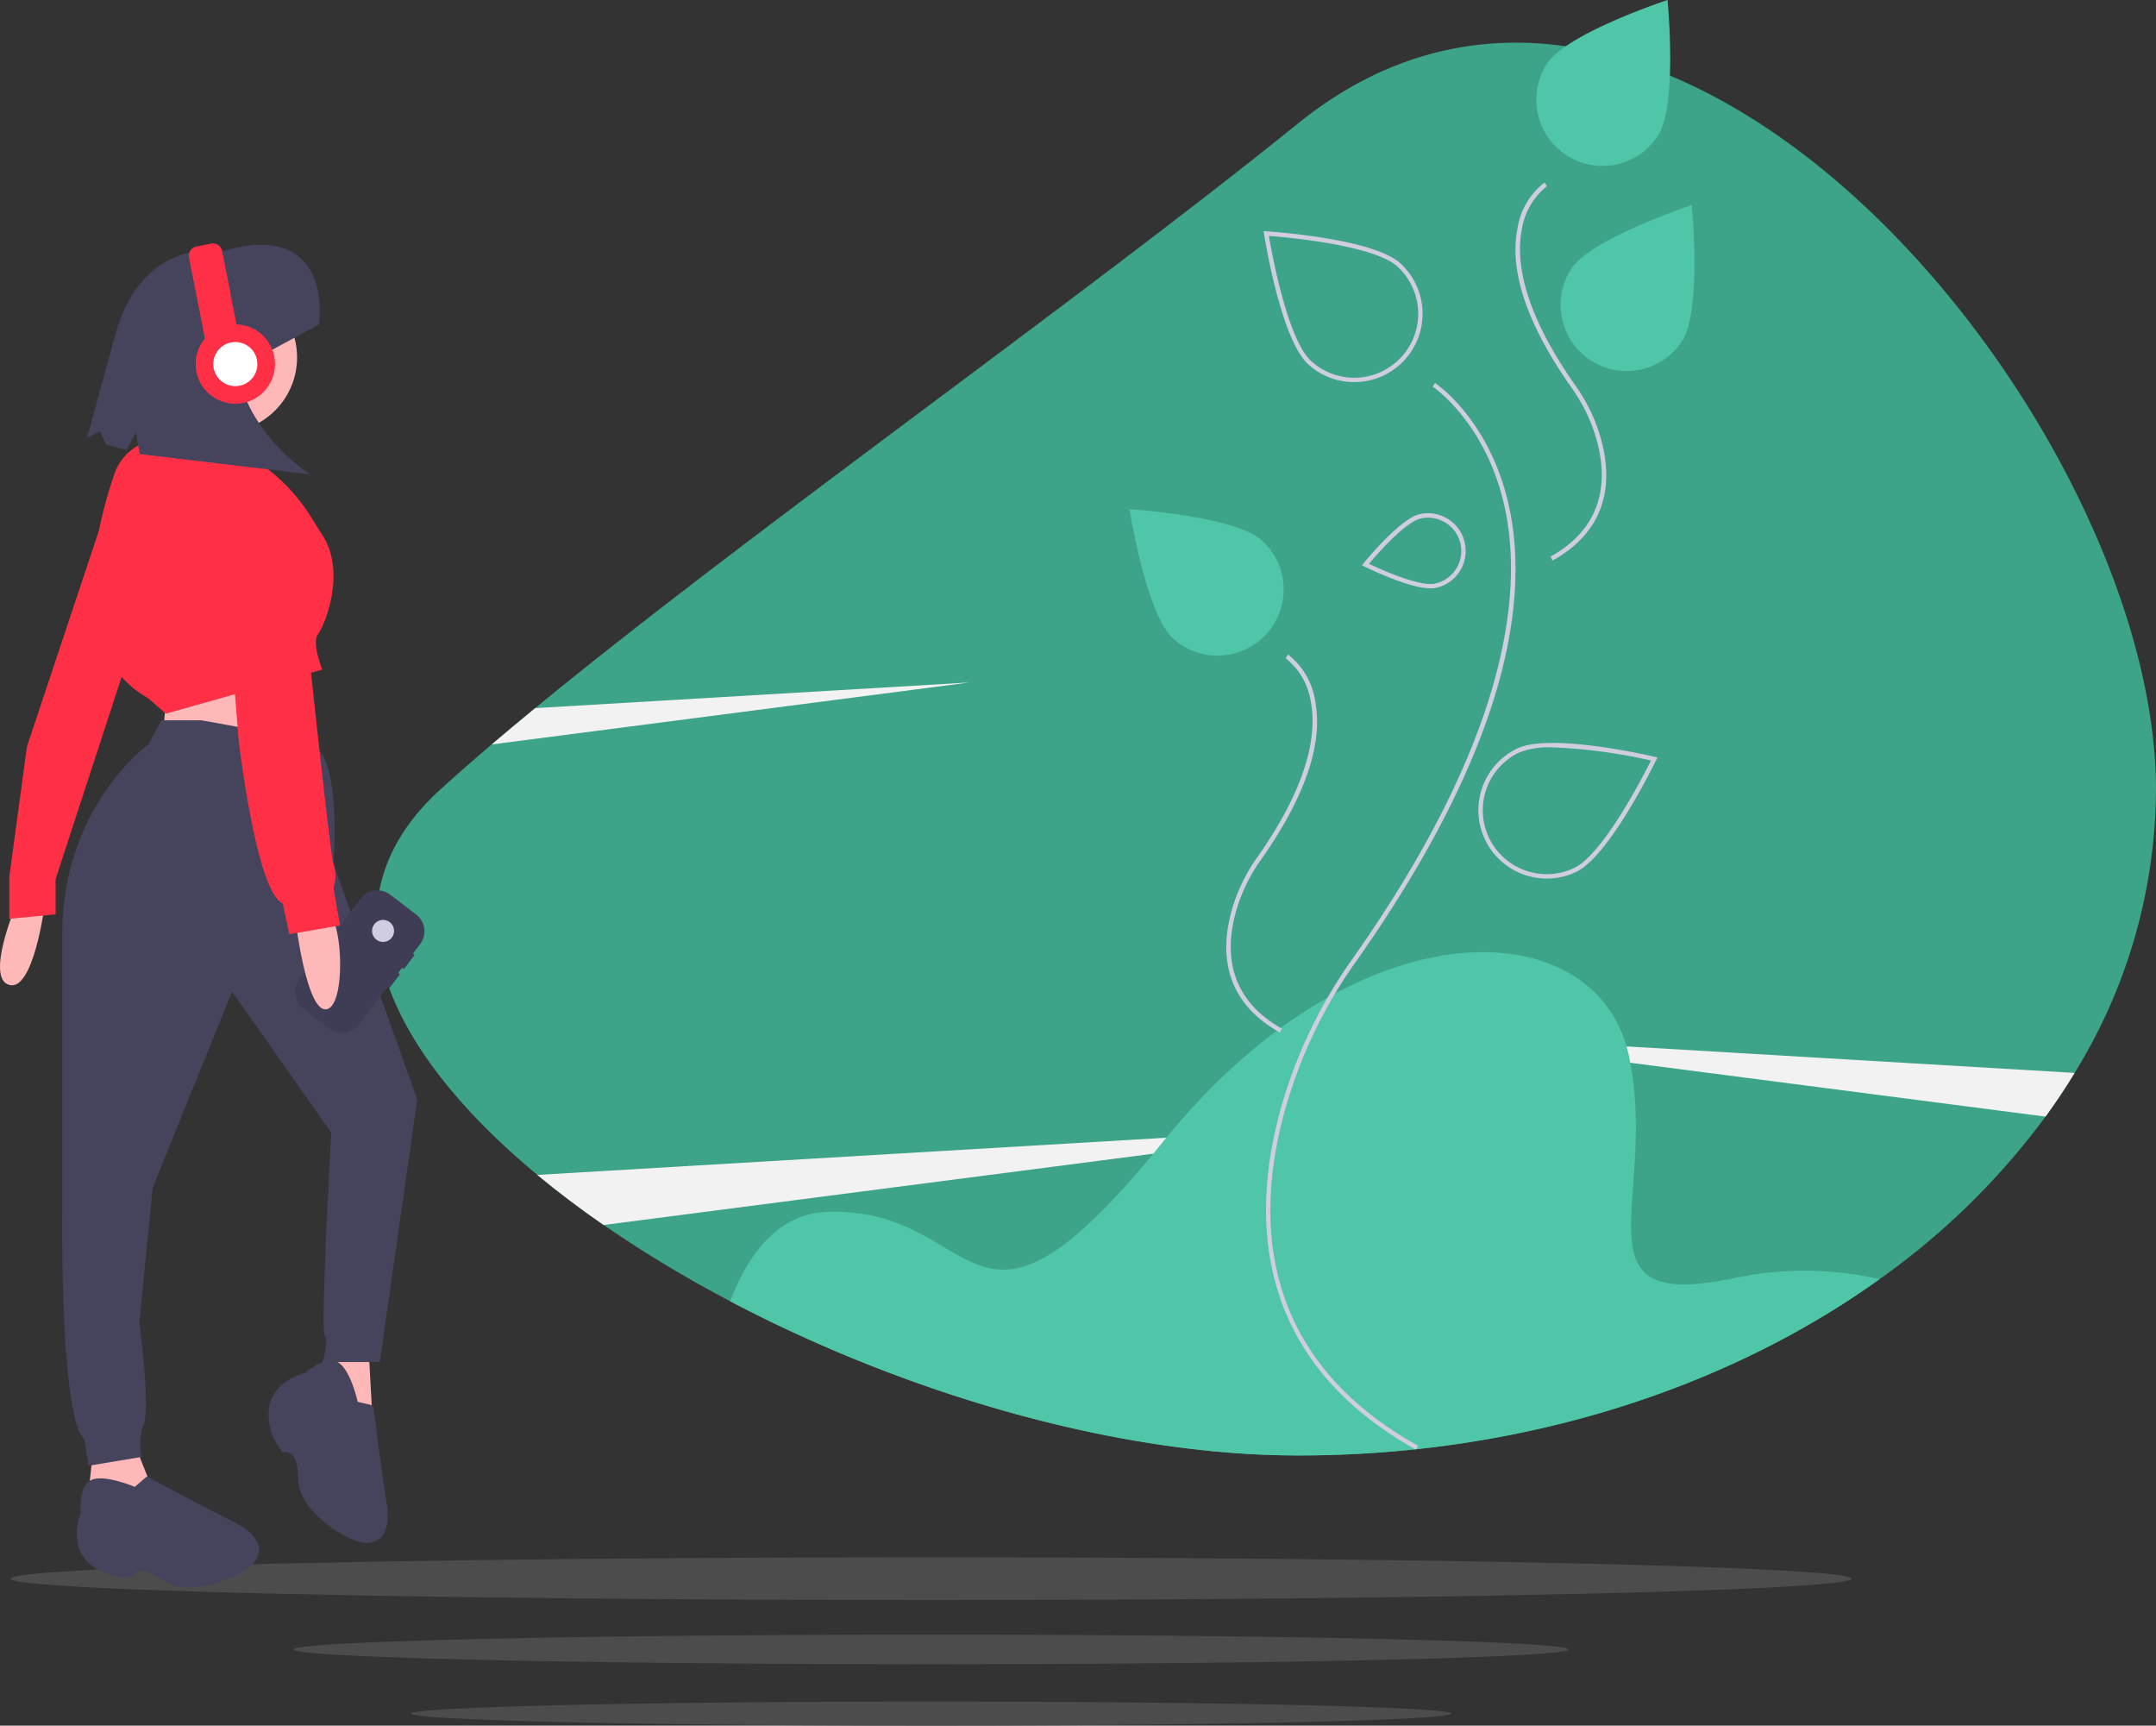 <svg xmlns="http://www.w3.org/2000/svg" width="316.259" height="253.086" viewBox="0 0 316.259 253.086"><rect x="0" y="0" width="316.259" height="253.086" fill="#333333" stroke="none"/><defs><style>.a{fill:#3da389;}.b{fill:#f2f2f2;}.c{fill:#4fc6a8;}.d{fill:#d0cde1;}.e{fill:#4c4c4c;}.f{fill:#ffb8b8;}.g{fill:#ff2f45;}.h{fill:#45445c;}.i{fill:#fff;}.j{fill:#3f3d56;}</style></defs><path class="a" d="M542.882,187.673a79.646,79.646,0,0,1-11.936,41.578q-1.984,3.275-4.27,6.411A106.944,106.944,0,0,1,502.336,259.5q-.883.631-1.779,1.249l-.676.466q-1.412.956-2.856,1.883c-.3.194-.608.385-.912.576-.259.165-.521.327-.783.488q-4.207,2.6-8.7,4.92c-.327.168-.657.336-.987.5-.285.142-.569.288-.857.43-.2.1-.4.2-.6.3-.336.168-.676.333-1.016.495q-1.325.636-2.669,1.245c-.411.188-.825.375-1.242.556a.024.024,0,0,1-.013.006c-.414.184-.828.366-1.245.543-.382.165-.767.33-1.152.488q-1.737.733-3.5,1.417c-.243.1-.488.191-.734.285-.34.129-.676.259-1.019.385-.437.162-.87.323-1.307.482-.408.149-.815.294-1.226.44l-.087.029c-.411.146-.822.288-1.236.427q-3.193,1.1-6.479,2.051c-.275.081-.55.159-.825.236-.123.039-.249.074-.375.107-.32.091-.64.181-.964.268-.395.113-.792.22-1.194.323q-1.674.446-3.364.854c-.382.094-.76.184-1.142.272a.047.047,0,0,1-.023.006l-1.145.262c-.534.123-1.074.243-1.614.353-.624.136-1.252.265-1.883.395-.391.078-.783.155-1.174.23s-.786.152-1.177.223q-2.955.548-5.958.987c-.744.107-1.488.21-2.238.311-.459.061-.922.12-1.384.175-.4.048-.812.1-1.216.142s-.809.091-1.216.136h0c-.039.007-.078.01-.116.013-.663.071-1.329.136-2,.2-.391.039-.783.071-1.177.1-.353.032-.708.061-1.064.087q-1.6.131-3.2.223-.519.034-1.038.058c-.737.042-1.475.074-2.216.1-.307.013-.618.026-.925.036-.828.029-1.659.048-2.491.065q-.7.015-1.407.019-.835.01-1.669.01c-26.916,0-57.852-9.219-83.335-22.62a179.111,179.111,0,0,1-18.557-11.182c-3.448-2.384-6.7-4.836-9.723-7.346-22.516-18.664-32.263-40.171-14.213-56.539q3.493-3.168,7.527-6.6,3.052-2.6,6.372-5.324c31.528-25.9,79.851-59.867,111.929-85.767C471.124,46.331,542.882,133.722,542.882,187.673Z" transform="translate(-226.624 -71.899)"/><path class="b" d="M476.764,569.207l-13.272,1.721-.676.087-17.664,2.29-80.63,10.458c-3.448-2.384-6.7-4.836-9.723-7.346l92.272-5.454,15.96-.945.67-.039Z" transform="translate(-275.983 -404.105)"/><path class="b" d="M404.233,368.207l-70.1,9.093q3.052-2.6,6.372-5.324Z" transform="translate(-261.999 -268.121)"/><path class="b" d="M845.549,533.042q-1.984,3.275-4.269,6.411l-60.909-7.9-33.511-4.348,32.964,1.951Z" transform="translate(-541.227 -375.69)"/><path class="c" d="M610.844,538.454c-22.419,16.057-52.376,25.861-85.282,25.861-26.916,0-57.852-9.219-83.335-22.62,2.015-5.224,4.823-9.458,8.727-11.6.1-.055.2-.11.3-.158a12.337,12.337,0,0,1,5.382-1.362c22.966-.647,20.378,25.23,49.167-10.351,17.9-22.128,38.185-29.743,52.049-27.281.256.045.508.094.76.146,8.035,1.669,13.783,6.812,15.442,14.52,4.529,21.025-8.734,37.846,15.527,32.67A50.177,50.177,0,0,1,610.844,538.454Z" transform="translate(-335.133 -350.855)"/><path class="d" d="M707.258,388.857c-11.282-6.29-18.306-14.877-20.876-25.522-1.908-7.9-1.36-16.8,1.63-26.436a70.8,70.8,0,0,1,9.846-19.888c22.849-32.342,24.911-53.417,22.618-65.4-2.515-13.14-10.685-18.6-10.767-18.651l.353-.542c.084.055,8.469,5.639,11.044,19.046,1.484,7.729.786,16.542-2.076,26.195-3.562,12.013-10.508,25.379-20.644,39.727a70.166,70.166,0,0,0-9.757,19.706c-4.9,15.807-5.6,37.521,18.944,51.2Z" transform="translate(-499.558 -176.255)"/><path class="d" d="M675.11,410.985c-8.895-4.958-8.647-12.816-6.873-18.535a25.14,25.14,0,0,1,3.495-7.06c8-11.331,8.728-18.691,7.925-22.87a10.1,10.1,0,0,0-3.7-6.42l.353-.542a10.6,10.6,0,0,1,3.979,6.841c1.2,6.258-1.5,14.12-8.032,23.366a24.484,24.484,0,0,0-3.405,6.878c-1.7,5.49-1.946,13.032,6.57,17.779Z" transform="translate(-487.369 -259.564)"/><path class="d" d="M803.841,196.985l-.315-.565c8.516-4.747,8.273-12.288,6.57-17.779a24.479,24.479,0,0,0-3.405-6.878c-6.532-9.246-9.234-17.107-8.032-23.366a10.6,10.6,0,0,1,3.98-6.84l.353.542a10.165,10.165,0,0,0-3.7,6.446c-.794,4.177-.063,11.531,7.93,22.845a25.139,25.139,0,0,1,3.495,7.06C812.488,184.169,812.735,192.027,803.841,196.985Z" transform="translate(-576.082 -114.785)"/><path class="c" d="M836.674,171.723a9.7,9.7,0,0,1-16.255-10.6c2.929-4.489,17.671-9.327,17.671-9.327S839.6,167.234,836.674,171.723Z" transform="translate(-589.925 -121.709)"/><path class="c" d="M825.674,78.723a9.7,9.7,0,1,1-16.255-10.6c2.928-4.489,17.672-9.327,17.672-9.327S828.6,74.234,825.674,78.723Z" transform="translate(-582.483 -58.792)"/><path class="d" d="M807.435,397.668c-.621-.146-15.271-3.552-20.155-1.226a10.028,10.028,0,0,0,4.328,19.081,9.863,9.863,0,0,0,2.167-.239,10.067,10.067,0,0,0,2.128-.734c4.884-2.329,11.47-15.85,11.748-16.426l.178-.362Zm-11.81,16.3a9.38,9.38,0,1,1-8.067-16.937,12.1,12.1,0,0,1,4.865-.747,78.771,78.771,0,0,1,14.465,1.928C805.785,400.421,799.876,411.94,795.625,413.965Z" transform="translate(-564.704 -286.676)"/><path class="d" d="M697.47,185.732a9.987,9.987,0,0,1-6.752-2.613c-4-3.646-6.371-18.5-6.471-19.128l-.062-.4.4.026c.637.041,15.645,1.037,19.643,4.682h0a10.023,10.023,0,0,1-6.761,17.432Zm-12.516-21.439c.414,2.436,2.722,15.177,6.2,18.349A9.381,9.381,0,1,0,703.8,168.777h0C700.317,165.606,687.417,164.48,684.954,164.292Z" transform="translate(-498.825 -129.692)"/><path class="c" d="M642.813,294.267a9.7,9.7,0,1,1-13.077,14.341c-3.96-3.611-6.369-18.94-6.369-18.94S638.853,290.656,642.813,294.267Z" transform="translate(-457.68 -214.988)"/><path class="d" d="M743.874,295.847a5.547,5.547,0,0,0-5.4-4.37,5.668,5.668,0,0,0-1.184.129c-2.892.627-8.031,6.925-8.248,7.191l-.256.314.362.181c.284.142,6.476,3.209,9.717,3.209a3.575,3.575,0,0,0,.77-.074,5.536,5.536,0,0,0,4.237-6.579Zm-1.3,3.817A4.837,4.837,0,0,1,739.5,301.8c-2.323.5-8.164-2.177-9.691-2.9,1.087-1.294,5.3-6.149,7.624-6.654a4.889,4.889,0,0,1,5.143,7.427Z" transform="translate(-529 -216.211)"/><ellipse class="e" cx="135.047" cy="3.137" rx="135.047" ry="3.137" transform="translate(1.526 228.392)"/><ellipse class="e" cx="93.494" cy="2.172" rx="93.494" ry="2.172" transform="translate(43.079 239.732)"/><ellipse class="e" cx="76.267" cy="1.771" rx="76.267" ry="1.771" transform="translate(60.348 249.543)"/><path class="f" d="M113.476,469.367s-4.529,10.674-.97,11.645,5.175-11.645,5.175-11.645Z" transform="translate(-111.142 -336.56)"/><path class="g" d="M18.61,229.075,6.8,264.495,4.216,283.579v6.146l6.793-.647V283.9l10.674-32.67Z" transform="translate(-2.852 -154.977)"/><path class="f" d="M185,361.254l-.647,7.116,20.7,1.294v-15.85C205.06,351.873,185,361.254,185,361.254Z" transform="translate(-160.675 -258.205)"/><path class="f" d="M151.328,715.465l-.97,9.057,10.674-.97s-2.911-7.116-3.235-8.087S151.328,715.465,151.328,715.465Z" transform="translate(-137.673 -502.761)"/><path class="f" d="M149.51,606.575l-1.294,8.733,6.793,4.852-.647-11.645Z" transform="translate(-100.273 -410.368)"/><path class="h" d="M159.72,385.367H153.9l-1.941,3.558s-12.615,9.057-12.615,27.818v41.4s-.323,29.435,3.235,32.67l.355,2.132.292,1.75,7.763-1.294a8.6,8.6,0,0,1,.324-4.852c.97-2.264-.647-14.879-.647-14.879l1.941-19.732,11.645-28.788,14.556,20.7s-1.617,28.789-.97,29.759-.323,3.882-.323,3.882h8.41L191.42,441l-12.292-34.611s1.294-15.85-3.235-17.467S159.72,385.367,159.72,385.367Z" transform="translate(-130.215 -279.731)"/><path class="h" d="M246,681.734s-1.059-4.852-2.956-5.822-4.807,1.617-4.807,1.617-7.763,1.617-4.528,9.7L235,689.174s2.264-.97,2.264,3.882,7.44,9.38,10.027,9.38,3.558-2.264,2.911-6.146-1.941-14.012-1.941-14.012Z" transform="translate(-193.529 -476.147)"/><path class="h" d="M154.459,729.749s-4.565-1.955-6.456-.975-1.475,4.853-1.475,4.853-3.192,7.259,5.27,9.322l2.331.074s.525-2.407,4.475.411,11.957-.608,13.46-2.715.223-4.212-3.312-5.939-12.534-6.558-12.534-6.558Z" transform="translate(-134.682 -511.683)"/><ellipse class="f" cx="10.998" cy="10.998" rx="10.998" ry="10.998" transform="translate(21.58 41.428)"/><path class="f" d="M77.157,175.575l-1.941,12.292,11.645.97,1.294-12.292Z" transform="translate(-50.886 -118.782)"/><path class="g" d="M185.426,269.415a26.985,26.985,0,0,0-14.074-11.37c-.9-.313-5.048-.256-7.549-.292a7.67,7.67,0,0,0-7.37,5.21c-3,8.81-6.957,26.094,4.984,32.834L164,298.061l22.966-6.469s-1.617-3.882-.647-5.175,4.205-9.057.647-14.556C186.416,271,185.9,270.185,185.426,269.415Z" transform="translate(-139.675 -193.395)"/><path class="h" d="M184.656,181.461s2.3-15.548-14.137-10.75c0,0-11.63-2.365-15.737,12.159L150.613,198.1l1.908-.992.844,1.942,3.046.834,1.36-2.574.573,3.169,25.019,2.98s-11.1-6.855-11.049-18.758l2.1,2.3Z" transform="translate(-137.845 -133.887)"/><path class="g" d="M1.379,0H3.57A1.379,1.379,0,0,1,4.949,1.379V16.82H0V1.379A1.379,1.379,0,0,1,1.379,0Z" transform="translate(27.464 36.417) rotate(-11.102)"/><ellipse class="g" cx="5.822" cy="5.822" rx="5.822" ry="5.822" transform="translate(28.697 47.574)"/><ellipse class="i" cx="3.235" cy="3.235" rx="3.235" ry="3.235" transform="translate(31.284 50.162)"/><path class="j" d="M260.879,474.021l1.569-2.058-.257-.2,1.057-1.388a3.107,3.107,0,0,0-.588-4.355l-3.8-2.9a3.107,3.107,0,0,0-4.355.588l-8.977,11.78a3.107,3.107,0,0,0,.588,4.355l3.8,2.9a3.107,3.107,0,0,0,4.355-.588l4.194-5.5.257.2,1.569-2.058-.257-.2.588-.772Z" transform="translate(-201.625 -331.906)"/><ellipse class="d" cx="1.617" cy="1.617" rx="1.617" ry="1.617" transform="translate(54.574 134.91)"/><path class="f" d="M245.358,474.661s1.617,13.262,4.529,12.615,2.264-13.909,0-13.909A10.6,10.6,0,0,0,245.358,474.661Z" transform="translate(-201.944 -339.266)"/><path class="g" d="M212.626,277.03a25.938,25.938,0,0,0-.647,10.028c.647,6.146,2.264,26.848,2.264,26.848s2.588,22.319,6.469,23.937l.97,4.529,7.44-1.294-.97-5.5a5.6,5.6,0,0,0,0-3.558c-.647-1.941-5.822-52.078-5.822-52.078S221.036,272.178,212.626,277.03Z" transform="translate(-179.239 -205.358)"/></svg>